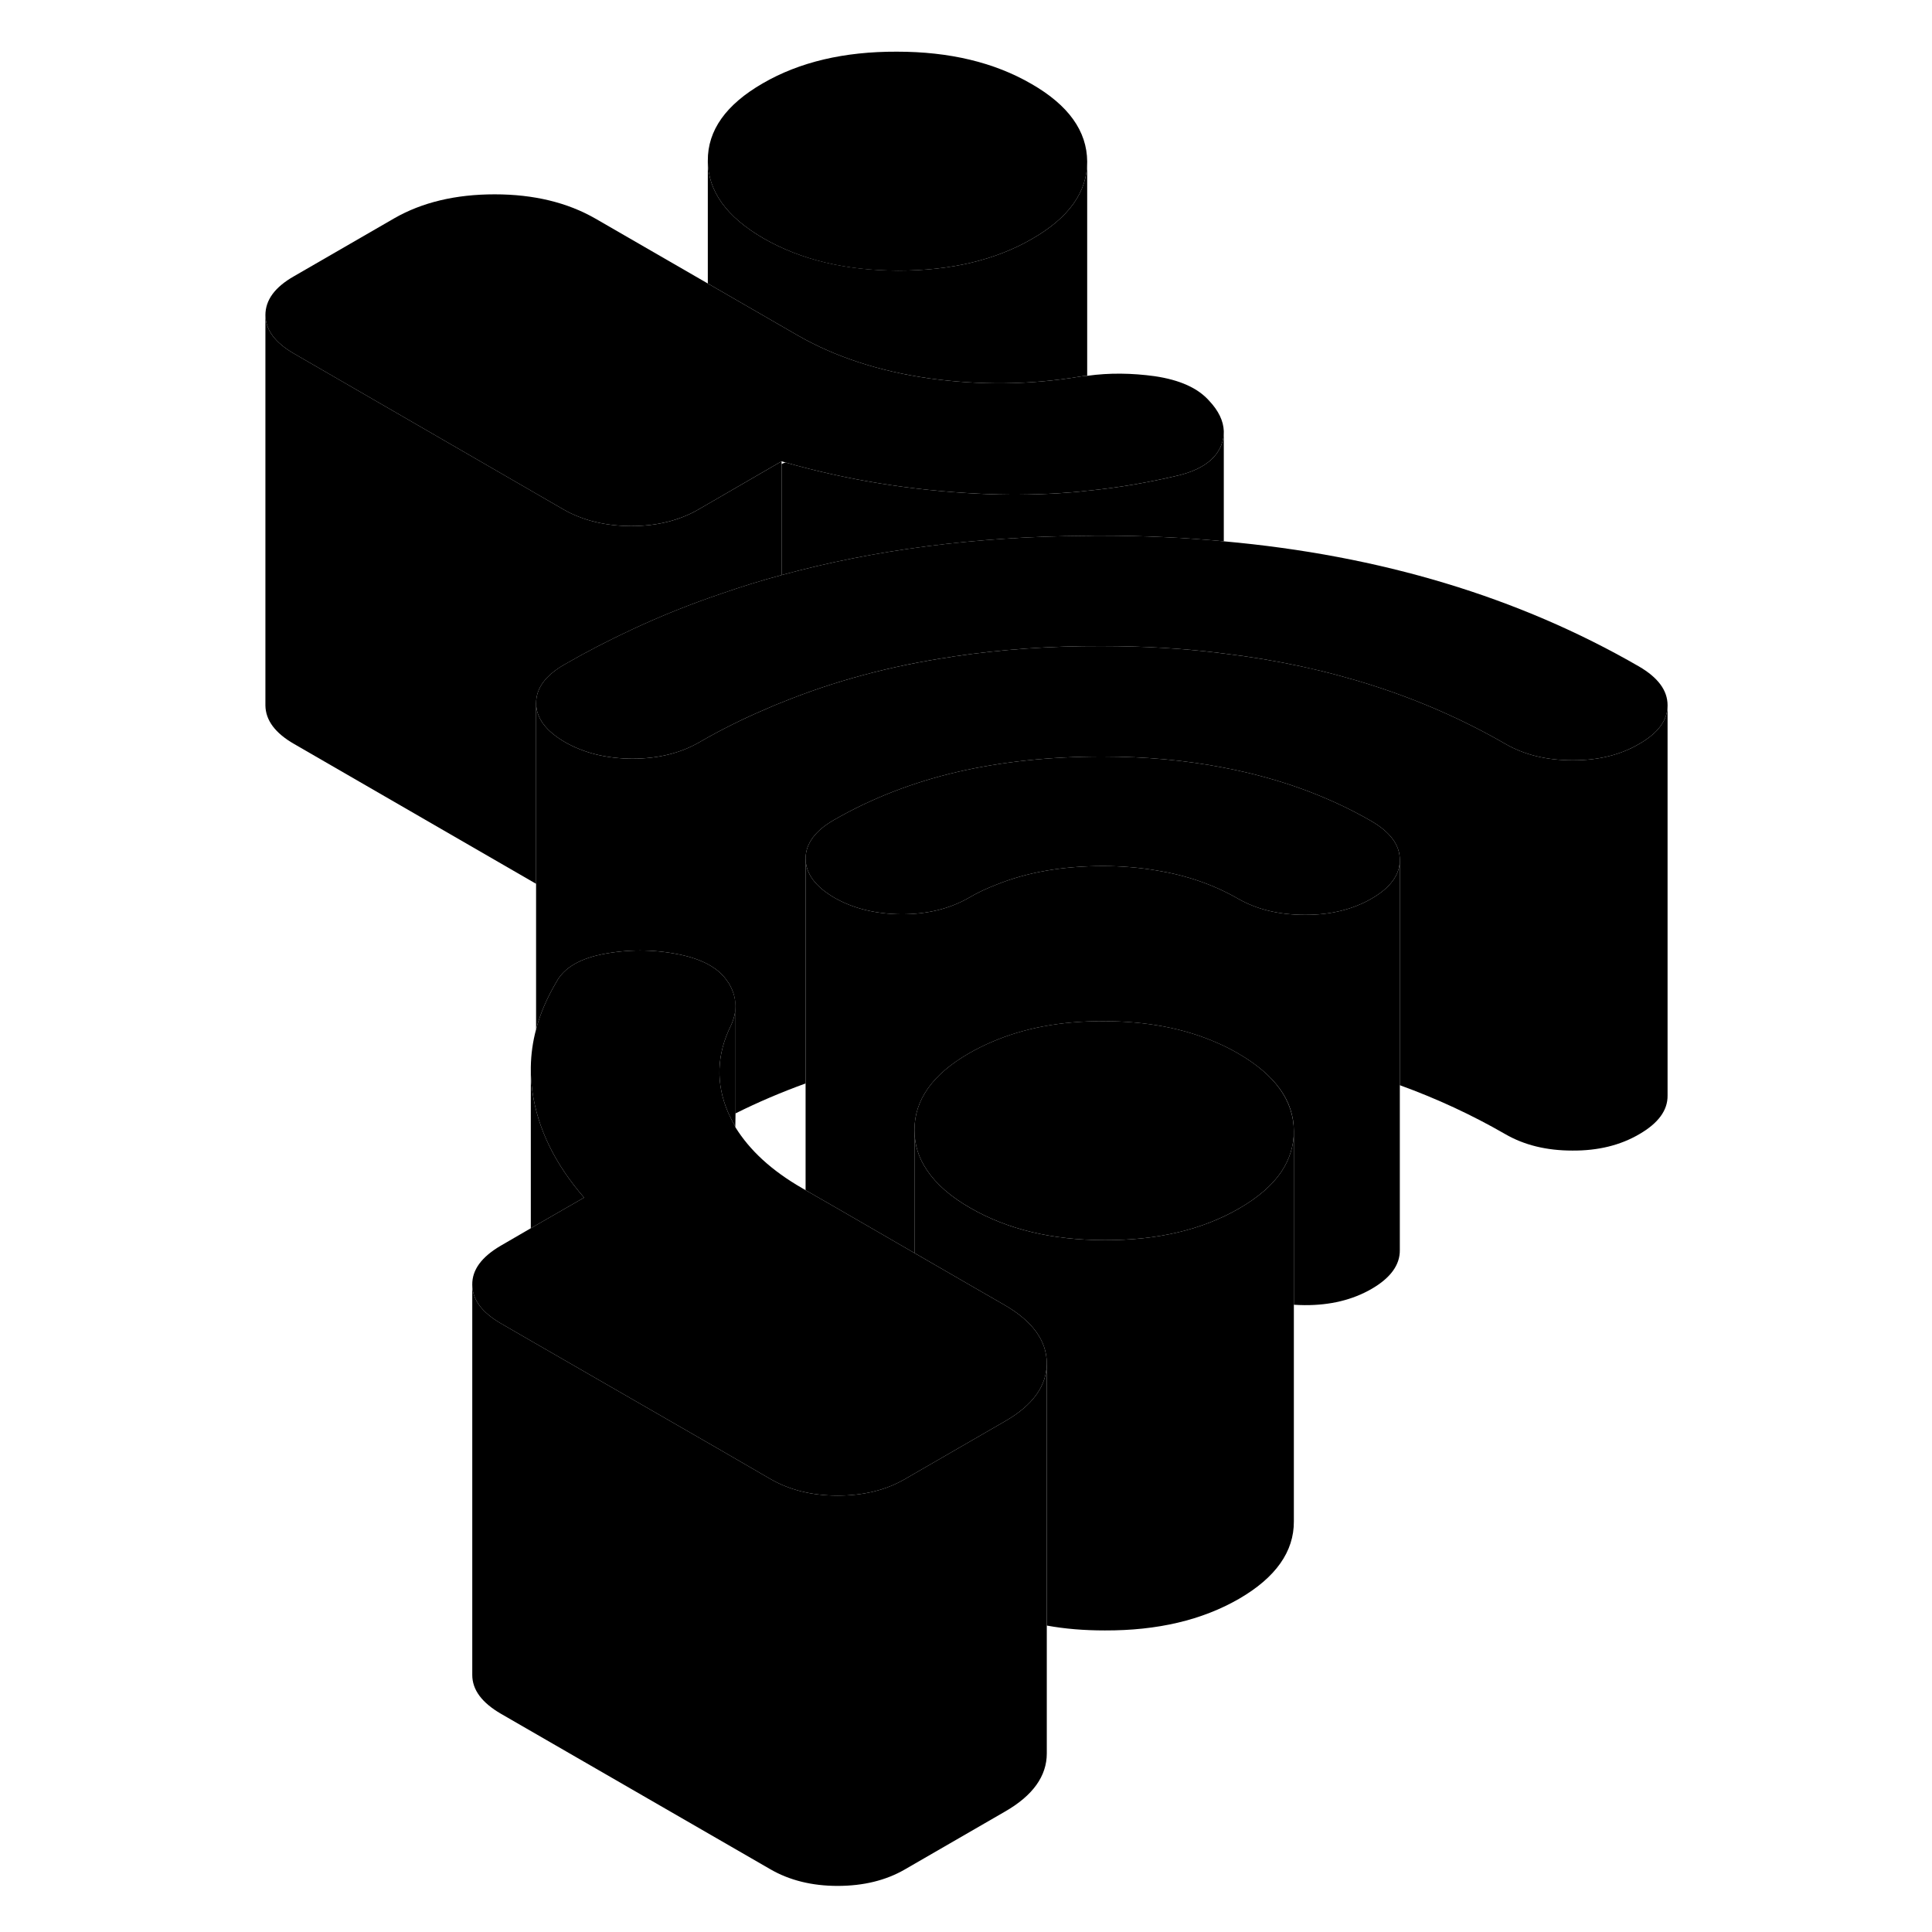 <svg width="48" height="48" viewBox="0 0 77 99" class="pr-icon-iso-duotone-secondary" xmlns="http://www.w3.org/2000/svg"
     stroke-width="1px" stroke-linecap="round" stroke-linejoin="round">
    <path d="M55.3 57.957V57.977C55.3 58.717 55.08 59.417 54.65 60.057C54.18 60.747 53.46 61.367 52.49 61.927C50.6 63.017 48.31 63.557 45.61 63.547C42.92 63.547 40.62 62.997 38.72 61.897C37.72 61.327 36.98 60.677 36.51 59.977C36.07 59.337 35.86 58.657 35.86 57.917C35.85 56.367 36.79 55.037 38.68 53.957C39.05 53.747 39.43 53.557 39.83 53.387C41.48 52.677 43.38 52.317 45.55 52.327C47.76 52.327 49.7 52.697 51.37 53.437C51.74 53.597 52.1 53.777 52.44 53.977C54.34 55.077 55.29 56.397 55.3 57.957Z" class="pr-icon-iso-duotone-primary-stroke" stroke-linejoin="round"/>
    <path d="M60.73 44.078V64.058C60.74 64.818 60.25 65.488 59.28 66.048C58.31 66.608 57.16 66.888 55.85 66.878C55.66 66.878 55.48 66.868 55.3 66.858V57.958C55.3 56.398 54.34 55.078 52.44 53.978C52.1 53.778 51.74 53.598 51.37 53.438C49.7 52.698 47.76 52.328 45.55 52.328C43.38 52.318 41.48 52.678 39.83 53.388C39.43 53.558 39.05 53.748 38.68 53.958C36.79 55.038 35.85 56.368 35.86 57.918V64.208L31.9 61.918L30.28 60.988V44.008C30.29 44.768 30.78 45.428 31.75 45.998C32.73 46.558 33.88 46.838 35.2 46.848C36.52 46.848 37.66 46.568 38.64 46.008C39.08 45.748 39.55 45.528 40.04 45.338C41.62 44.698 43.45 44.378 45.51 44.378C46.49 44.378 47.42 44.458 48.29 44.608C49.82 44.858 51.19 45.338 52.4 46.028C53.38 46.598 54.53 46.878 55.85 46.878C57.16 46.888 58.31 46.608 59.28 46.048C60.24 45.498 60.73 44.828 60.73 44.078Z" class="pr-icon-iso-duotone-primary-stroke" stroke-linejoin="round"/>
    <path d="M44.71 8.278V8.298C44.71 9.838 43.77 11.158 41.89 12.238C40.01 13.328 37.72 13.868 35.02 13.868C32.33 13.868 30.03 13.308 28.13 12.218C26.23 11.118 25.28 9.798 25.27 8.238C25.26 6.678 26.2 5.358 28.09 4.268C29.97 3.178 32.26 2.638 34.96 2.648C37.66 2.648 39.95 3.198 41.85 4.298C43.75 5.388 44.7 6.718 44.71 8.278Z" class="pr-icon-iso-duotone-primary-stroke" stroke-linejoin="round"/>
    <path d="M51.71 22.087V22.137C51.71 22.358 51.67 22.567 51.59 22.788C51.3 23.547 50.56 24.078 49.36 24.367C47.83 24.727 46.28 24.997 44.71 25.148C44.22 25.207 43.72 25.247 43.23 25.277C41.88 25.358 40.51 25.367 39.13 25.297C35.7 25.128 32.41 24.598 29.25 23.698C29.18 23.677 29.12 23.657 29.05 23.637L25.27 25.828L24.77 26.117C23.79 26.677 22.65 26.957 21.33 26.957C20.01 26.948 18.86 26.668 17.88 26.108L4.08 18.128C3.1 17.567 2.61 16.907 2.6 16.148C2.6 15.377 3.08 14.717 4.06 14.158L9.2 11.188C10.63 10.367 12.35 9.958 14.35 9.958C16.35 9.958 18.08 10.377 19.52 11.207L25.27 14.527L29.88 17.188C31.78 18.277 34.02 19.017 36.6 19.387C39.18 19.747 41.76 19.727 44.34 19.297C44.46 19.277 44.59 19.258 44.71 19.258C45.85 19.098 47 19.117 48.17 19.277C49.46 19.468 50.39 19.887 50.97 20.547C51.44 21.047 51.69 21.567 51.71 22.087Z" class="pr-icon-iso-duotone-primary-stroke" stroke-linejoin="round"/>
    <path d="M74.45 36.138V36.157C74.45 36.907 73.96 37.568 73 38.117C72.03 38.688 70.88 38.968 69.57 38.958C68.25 38.958 67.1 38.678 66.12 38.108C61.92 35.688 57.12 34.138 51.71 33.487C49.71 33.227 47.62 33.108 45.45 33.108C42.82 33.097 40.32 33.278 37.94 33.627C37.88 33.627 37.82 33.638 37.77 33.657C34.65 34.117 31.74 34.898 29.05 35.998C28.81 36.087 28.57 36.188 28.33 36.297C27.12 36.807 25.95 37.388 24.83 38.038C23.86 38.597 22.71 38.877 21.39 38.877C20.07 38.867 18.93 38.587 17.95 38.028C16.97 37.458 16.48 36.797 16.47 36.038C16.47 35.267 16.95 34.608 17.93 34.047C19.04 33.407 20.18 32.818 21.36 32.267C22.85 31.567 24.4 30.948 26 30.407C27 30.058 28.01 29.747 29.05 29.468C33.81 28.168 39 27.497 44.61 27.457C44.64 27.448 44.67 27.448 44.71 27.457C44.94 27.448 45.18 27.448 45.42 27.448C47.58 27.448 49.68 27.547 51.71 27.738C59.74 28.457 66.83 30.598 72.98 34.148C73.96 34.718 74.45 35.377 74.45 36.138Z" class="pr-icon-iso-duotone-primary-stroke" stroke-linejoin="round"/>
    <path d="M60.73 44.058V44.078C60.73 44.828 60.24 45.498 59.28 46.048C58.31 46.608 57.16 46.888 55.85 46.878C54.53 46.878 53.38 46.598 52.4 46.028C51.19 45.338 49.82 44.858 48.29 44.608C47.42 44.458 46.49 44.378 45.51 44.378C43.45 44.378 41.62 44.698 40.04 45.338C39.55 45.528 39.08 45.748 38.64 46.008C37.66 46.568 36.52 46.848 35.2 46.848C33.88 46.838 32.73 46.558 31.75 45.998C30.78 45.428 30.29 44.768 30.28 44.008V43.978C30.29 43.228 30.77 42.568 31.73 42.018C33.64 40.918 35.76 40.088 38.09 39.548C40.36 39.028 42.82 38.768 45.48 38.768C47.69 38.768 49.77 38.958 51.71 39.338C54.5 39.868 57.02 40.778 59.26 42.068C60.24 42.638 60.73 43.298 60.73 44.058Z" class="pr-icon-iso-duotone-primary-stroke" stroke-linejoin="round"/>
    <path d="M42.64 69.848C42.64 71.008 41.93 72.008 40.5 72.828L35.86 75.508L35.36 75.798C34.39 76.358 33.24 76.638 31.92 76.638C30.6 76.638 29.45 76.348 28.48 75.788L25.91 74.298L17.98 69.728L16.21 68.708L14.67 67.818C13.69 67.248 13.2 66.588 13.2 65.828C13.19 65.068 13.68 64.408 14.65 63.838L16.2 62.938L18.93 61.368C17.43 59.638 16.55 57.828 16.28 55.928C16.23 55.548 16.2 55.168 16.2 54.798V54.678C16.21 54.028 16.3 53.378 16.47 52.748C16.68 51.938 17.03 51.138 17.5 50.338C17.9 49.578 18.75 49.088 20.07 48.858C21.39 48.628 22.71 48.658 24.03 48.958C25.12 49.218 25.87 49.658 26.29 50.308C26.32 50.338 26.34 50.368 26.36 50.408C26.58 50.788 26.69 51.168 26.69 51.558C26.69 51.878 26.61 52.208 26.46 52.538C25.72 54.028 25.67 55.518 26.31 57.008C26.34 57.068 26.37 57.138 26.4 57.198C26.48 57.378 26.58 57.558 26.68 57.728V57.758C27.42 58.948 28.53 59.978 30.11 60.888L30.28 60.988L31.9 61.918L35.86 64.208L38.82 65.918L40.47 66.868C41.91 67.698 42.63 68.698 42.64 69.848Z" class="pr-icon-iso-duotone-primary-stroke" stroke-linejoin="round"/>
    <path d="M74.45 36.158V56.138C74.46 56.898 73.97 57.558 73 58.118C72.03 58.688 70.88 58.968 69.57 58.958C68.25 58.958 67.1 58.678 66.12 58.108C64.42 57.128 62.63 56.298 60.73 55.608V44.058C60.73 43.298 60.24 42.638 59.26 42.068C57.02 40.778 54.5 39.868 51.71 39.338C49.77 38.958 47.69 38.768 45.48 38.768C42.82 38.768 40.36 39.028 38.09 39.548C35.76 40.088 33.64 40.918 31.73 42.018C30.77 42.568 30.29 43.228 30.28 43.978V55.518C29.04 55.968 27.84 56.478 26.68 57.058V51.558C26.69 51.168 26.58 50.788 26.36 50.408C26.34 50.368 26.32 50.338 26.29 50.308C25.87 49.658 25.12 49.218 24.03 48.958C22.71 48.658 21.39 48.628 20.07 48.858C18.75 49.088 17.9 49.578 17.5 50.338C17.03 51.138 16.68 51.938 16.47 52.748V36.038C16.48 36.798 16.97 37.458 17.95 38.028C18.93 38.588 20.07 38.868 21.39 38.878C22.71 38.878 23.86 38.598 24.83 38.038C25.95 37.388 27.12 36.808 28.33 36.298C28.57 36.188 28.81 36.088 29.05 35.998C31.74 34.898 34.65 34.118 37.77 33.658C37.82 33.638 37.88 33.628 37.94 33.628C40.32 33.278 42.82 33.098 45.45 33.108C47.62 33.108 49.71 33.228 51.71 33.488C57.12 34.138 61.92 35.688 66.12 38.108C67.1 38.678 68.25 38.958 69.57 38.958C70.88 38.968 72.03 38.688 73 38.118C73.96 37.568 74.45 36.908 74.45 36.158Z" class="pr-icon-iso-duotone-primary-stroke" stroke-linejoin="round"/>
    <path d="M29.05 23.638V29.468C28.01 29.748 27 30.058 26 30.408C24.4 30.948 22.85 31.568 21.36 32.268C20.18 32.818 19.04 33.408 17.93 34.048C16.95 34.608 16.47 35.268 16.47 36.038V45.288L4.08 38.128C3.1 37.568 2.61 36.908 2.6 36.148V16.148C2.61 16.908 3.1 17.568 4.08 18.128L17.88 26.108C18.86 26.668 20.01 26.948 21.33 26.958C22.65 26.958 23.79 26.678 24.77 26.118L25.27 25.828L29.05 23.638Z" class="pr-icon-iso-duotone-primary-stroke" stroke-linejoin="round"/>
    <path d="M51.71 22.138V27.738C49.68 27.548 47.58 27.448 45.42 27.448C45.18 27.448 44.94 27.448 44.71 27.458C44.67 27.448 44.64 27.448 44.61 27.458C39 27.498 33.81 28.168 29.05 29.468V23.778C29.11 23.748 29.18 23.718 29.25 23.698C32.41 24.598 35.7 25.128 39.13 25.298C40.51 25.368 41.88 25.358 43.23 25.278C43.72 25.248 44.22 25.208 44.71 25.148C46.28 24.998 47.83 24.728 49.36 24.368C50.56 24.078 51.3 23.548 51.59 22.788C51.67 22.568 51.71 22.358 51.71 22.138Z" class="pr-icon-iso-duotone-primary-stroke" stroke-linejoin="round"/>
    <path d="M44.71 8.298V19.258C44.59 19.258 44.46 19.277 44.34 19.297C41.76 19.727 39.18 19.747 36.6 19.387C34.02 19.017 31.78 18.277 29.88 17.188L25.27 14.527V8.238C25.28 9.798 26.23 11.117 28.13 12.217C30.03 13.307 32.33 13.857 35.02 13.867C37.72 13.867 40.01 13.328 41.89 12.238C43.77 11.158 44.71 9.838 44.71 8.298Z" class="pr-icon-iso-duotone-primary-stroke" stroke-linejoin="round"/>
    <path d="M18.93 61.368L16.2 62.938V54.798C16.2 55.168 16.23 55.548 16.28 55.928C16.55 57.828 17.43 59.638 18.93 61.368Z" class="pr-icon-iso-duotone-primary-stroke" stroke-linejoin="round"/>
    <path d="M55.3 57.977V77.957C55.31 79.507 54.37 80.838 52.49 81.927C50.6 83.017 48.31 83.558 45.61 83.547C44.56 83.547 43.57 83.468 42.64 83.297V69.847C42.63 68.698 41.91 67.698 40.47 66.868L38.82 65.918L35.86 64.207V57.917C35.86 58.657 36.07 59.337 36.51 59.977C36.98 60.678 37.72 61.328 38.72 61.898C40.62 62.998 42.92 63.547 45.61 63.547C48.31 63.557 50.6 63.017 52.49 61.928C53.46 61.367 54.18 60.748 54.65 60.057C55.08 59.417 55.3 58.718 55.3 57.977Z" class="pr-icon-iso-duotone-primary-stroke" stroke-linejoin="round"/>
    <path d="M42.64 69.848V89.848C42.64 91.008 41.93 92.008 40.5 92.828L35.36 95.798C34.39 96.358 33.24 96.638 31.92 96.638C30.6 96.638 29.45 96.348 28.48 95.788L14.67 87.818C13.69 87.248 13.2 86.588 13.2 85.828V65.828C13.2 66.588 13.69 67.248 14.67 67.818L16.21 68.708L17.98 69.728L25.91 74.298L28.48 75.788C29.45 76.348 30.6 76.638 31.92 76.638C33.24 76.638 34.39 76.358 35.36 75.798L35.86 75.508L40.5 72.828C41.93 72.008 42.64 71.008 42.64 69.848Z" class="pr-icon-iso-duotone-primary-stroke" stroke-linejoin="round"/>
    <path d="M26.69 51.558V57.058L26.68 57.728C26.58 57.558 26.48 57.378 26.4 57.198C26.37 57.138 26.34 57.068 26.31 57.008C25.67 55.518 25.72 54.028 26.46 52.538C26.61 52.208 26.69 51.878 26.69 51.558Z" class="pr-icon-iso-duotone-primary-stroke" stroke-linejoin="round"/>
    <path d="M26.69 51.557V51.458" class="pr-icon-iso-duotone-primary-stroke" stroke-linejoin="round"/>
</svg>